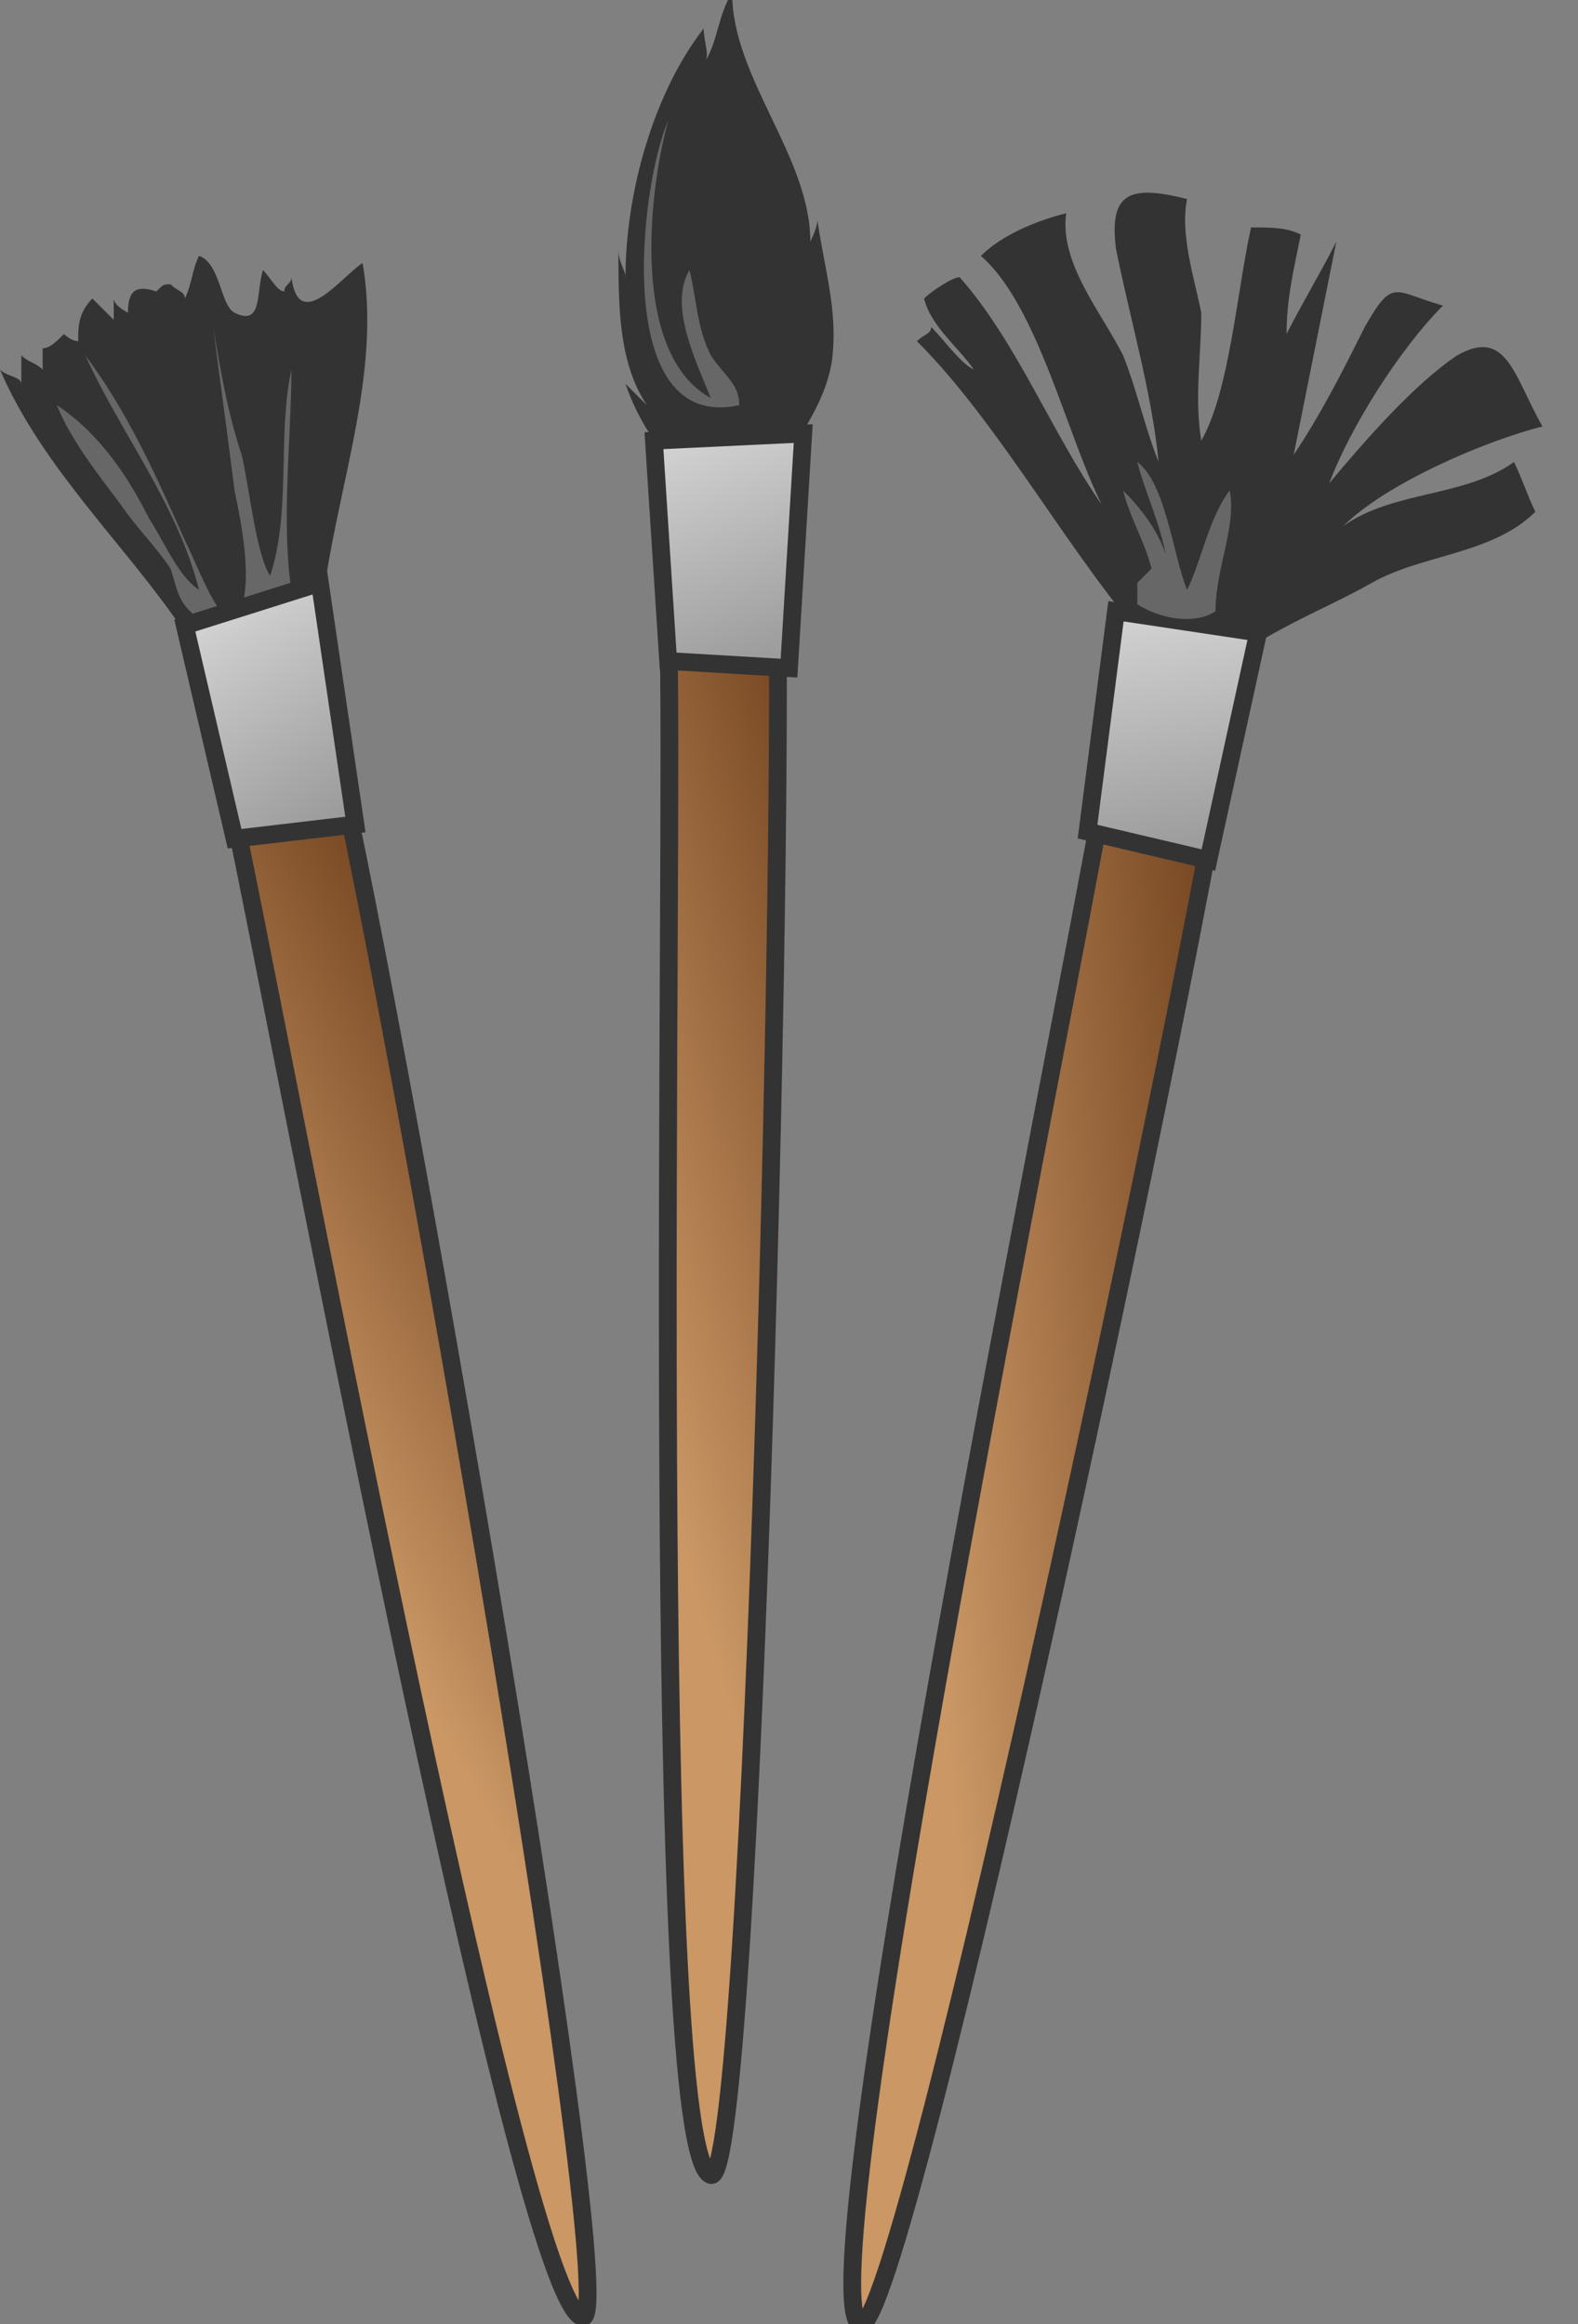<svg xmlns="http://www.w3.org/2000/svg" version="1.0" viewBox="0 129 22.2 32.7"><rect x="0" y="129" width="22.2" height="32.7" fill="#808080" stroke="none"/><switch><g><linearGradient id="a" x1="-21.202" x2="-15.338" y1="164.676" y2="162.565" gradientTransform="rotate(-8.987 -98.495 -6.798)" gradientUnits="userSpaceOnUse"><stop offset="0" stop-color="#ca9765"/><stop offset="1" stop-color="#653614"/></linearGradient><path fill="url(#a)" stroke="#333" stroke-width=".25" d="M3.7 138.1s-.9 0-.4 2.4c.5 2.3 4 21 4.9 21.1.6 0-3-20.6-3.7-22.9-.5-1-.8-.6-.8-.6z"/><path fill="#333" d="M2.6 137.9c-.8-1.2-2-2.3-2.6-3.7.1.1.3.1.3.2v-.4c.1.1.2.1.3.2v-.3c.1 0 .2-.1.3-.2 0 0 .1.1.2.1 0-.2 0-.4.2-.6l.3.3v-.3c0 .1.2.2.2.2 0-.3.1-.4.4-.3.1-.1.1-.1.2-.1.1.1.2.1.2.2.1-.2.1-.4.2-.6.3.1.3.7.5.8.4.2.3-.3.4-.6.1.1.2.3.3.3 0-.1.1-.1.1-.2.1.8.7 0 1-.2.3 1.7-.5 3.5-.6 5.2"/><path fill="#676767" d="M2.8 137.7c-.3-.2-.3-.4-.4-.7-.2-.3-.5-.6-.7-.9-.3-.4-.7-.9-.9-1.4.6.4 1 1 1.3 1.6.2.3.4.8.7 1-.3-1.2-1.1-2.2-1.6-3.3.6.8 1 1.7 1.4 2.6.2.4.4 1 .7 1.2.3-.5.1-1.4 0-1.9-.1-.8-.2-1.5-.3-2.3.1.6.2 1.2.4 1.8.1.4.2 1.4.4 1.7.3-.9.1-2 .3-2.9 0 1.1-.2 2.5.1 3.6"/><linearGradient id="b" x1="-21.948" x2="-18.137" y1="149.222" y2="157.683" gradientTransform="rotate(-8.987 -98.495 -6.798)" gradientUnits="userSpaceOnUse"><stop offset="0" stop-color="#fff"/><stop offset="1" stop-color="#676767"/></linearGradient><path fill="url(#b)" stroke="#333" stroke-width=".25" d="M3.3 140.8l-.7-3 1.9-.6.5 3.4z"/><linearGradient id="c" x1="16.201" x2="21.882" y1="145.048" y2="143.003" gradientTransform="rotate(3.139 -42.461 11.106)" gradientUnits="userSpaceOnUse"><stop offset="0" stop-color="#ca9765"/><stop offset="1" stop-color="#653614"/></linearGradient><path fill="url(#c)" stroke="#333" stroke-width=".25" d="M10.3 135.7s-.9-.2-.9 2.2c.1 2.4-.3 21.4.6 21.7.6.2 1.1-20.8.9-23.3-.2-.9-.6-.6-.6-.6z"/><path fill="#333" d="M9.3 135.3c-.2-.2-.4-.6-.5-.9l.3.3c-.4-.6-.4-1.4-.4-2.2 0 .2.1.3.1.4 0-1.2.4-2.6 1.1-3.5 0 .2.1.4 0 .5.2-.3.2-.7.4-1 0 1.2 1.1 2.3 1.1 3.5 0 0 .1-.2.1-.3.1.7.3 1.3.2 2-.1.6-.5 1.1-.8 1.6"/><linearGradient id="d" x1="15.257" x2="19.109" y1="129.548" y2="138.102" gradientTransform="rotate(3.139 -42.461 11.106)" gradientUnits="userSpaceOnUse"><stop offset="0" stop-color="#fff"/><stop offset="1" stop-color="#676767"/></linearGradient><path fill="url(#d)" stroke="#333" stroke-width=".25" d="M9.4 138.3l-.2-3.1 2.1-.1-.2 3.3z"/><path fill="#676767" d="M10.4 134.7c0-.3-.2-.4-.4-.7-.2-.4-.2-.8-.3-1.2-.3.5.1 1.3.3 1.8-1.1-.6-.9-2.8-.6-3.9-.4.9-.8 4.4 1 4"/><path fill="#333" d="M16.2 138.1c-1.1-1.2-2.1-3.1-3.3-4.3.1-.1.2-.1.2-.2.2.2.4.5.6.6-.2-.3-.6-.6-.7-1 .1-.1.4-.3.5-.3.8.9 1.3 2.2 2 3.2-.5-1-.9-2.8-1.7-3.5.3-.3.8-.5 1.2-.6-.1.7.5 1.4.8 2 .2.5.3 1 .5 1.5-.1-1-.4-2-.6-3-.1-.8.2-.9 1-.7-.1.5.1 1.1.2 1.6 0 .6-.1 1.2 0 1.8.4-.7.5-2.1.7-3 .3 0 .5 0 .7.1-.1.5-.2.9-.2 1.4.2-.4.5-.9.7-1.3l-.6 3c.4-.6.7-1.2 1-1.8.4-.7.4-.5 1.1-.3-.6.6-1.3 1.7-1.6 2.5.5-.6 1.2-1.4 1.8-1.8.7-.4.8.3 1.2 1-.8.2-2.2.8-2.8 1.4.7-.5 1.7-.4 2.4-.9.1.2.2.5.3.7-.6.6-1.6.6-2.3 1-.7.4-1.8.8-2.3 1.4"/><linearGradient id="e" x1="54.316" x2="59.808" y1="128.284" y2="126.306" gradientTransform="rotate(14.35 -53.025 -24.921)" gradientUnits="userSpaceOnUse"><stop offset="0" stop-color="#ca9765"/><stop offset="1" stop-color="#653614"/></linearGradient><path fill="url(#e)" stroke="#333" stroke-width=".25" d="M16.7 138.3s-.9-.4-1.2 2c-.4 2.4-4.2 21-3.4 21.4.6.3 4.9-20.1 5.2-22.6-.2-1.1-.6-.8-.6-.8z"/><linearGradient id="f" x1="53.188" x2="57.069" y1="112.804" y2="121.422" gradientTransform="rotate(14.35 -53.025 -24.921)" gradientUnits="userSpaceOnUse"><stop offset="0" stop-color="#fff"/><stop offset="1" stop-color="#676767"/></linearGradient><path fill="url(#f)" stroke="#333" stroke-width=".25" d="M15.3 140.7l.4-3.1 2 .3-.7 3.2z"/><path fill="#676767" d="M16.2 137c-.1-.4-.3-.7-.4-1.1.3.3.5.6.6.9-.1-.5-.3-.9-.4-1.3.4.3.5 1.3.7 1.8.2-.4.3-1 .6-1.4.1.5-.2 1.1-.2 1.7-.3.2-.8.1-1.1-.1v-.3"/></g></switch></svg>
